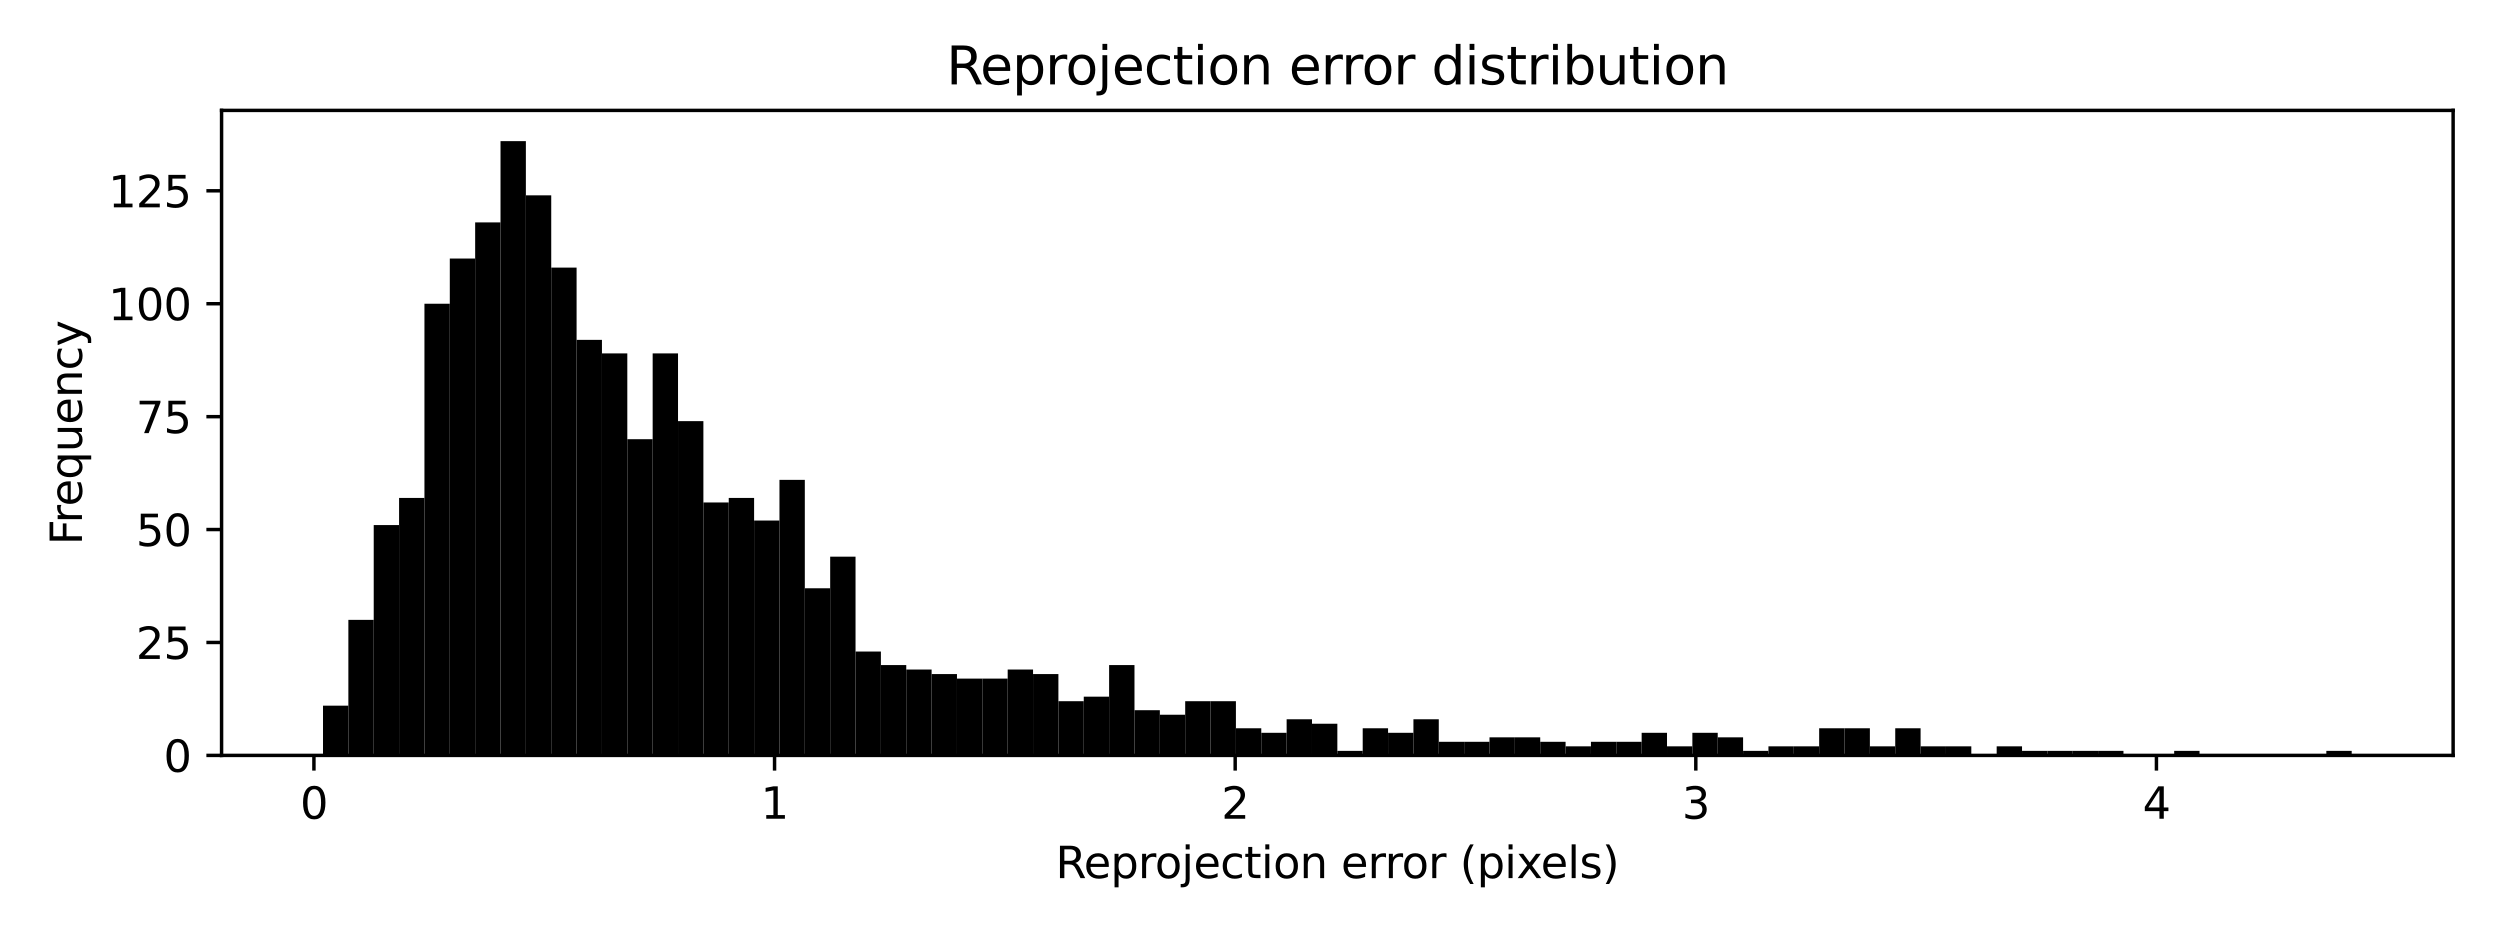 <?xml version="1.0" encoding="utf-8" standalone="no"?>
<!DOCTYPE svg PUBLIC "-//W3C//DTD SVG 1.1//EN"
  "http://www.w3.org/Graphics/SVG/1.1/DTD/svg11.dtd">
<svg height="216pt" version="1.1" viewBox="0 0 576 216" width="576pt" xmlns="http://www.w3.org/2000/svg" xmlns:xlink="http://www.w3.org/1999/xlink">
 <defs>
  <style type="text/css">*{stroke-linecap:butt;stroke-linejoin:round;}</style>
 </defs>
 <g id="figure_1">
  <g id="patch_1">
   <path d="M 0 216 
L 576 216 
L 576 0 
L 0 0 
z
" style="fill:#ffffff;"/>
  </g>
  <g id="axes_1">
   <g id="patch_2">
    <path d="M 51.05 174.04 
L 565.2 174.04 
L 565.2 25.44 
L 51.05 25.44 
z
" style="fill:#ffffff;"/>
   </g>
   <g id="patch_3">
    <path clip-path="url(#pcab290ad74)" d="M 74.42 174.04 
L 80.263 174.04 
L 80.263 162.593 
L 74.42 162.593 
z
"/>
   </g>
   <g id="patch_4">
    <path clip-path="url(#pcab290ad74)" d="M 80.263 174.04 
L 86.106 174.04 
L 86.106 142.822 
L 80.263 142.822 
z
"/>
   </g>
   <g id="patch_5">
    <path clip-path="url(#pcab290ad74)" d="M 86.106 174.04 
L 91.948 174.04 
L 91.948 120.969 
L 86.106 120.969 
z
"/>
   </g>
   <g id="patch_6">
    <path clip-path="url(#pcab290ad74)" d="M 91.948 174.04 
L 97.791 174.04 
L 97.791 114.725 
L 91.948 114.725 
z
"/>
   </g>
   <g id="patch_7">
    <path clip-path="url(#pcab290ad74)" d="M 97.791 174.04 
L 103.634 174.04 
L 103.634 69.978 
L 97.791 69.978 
z
"/>
   </g>
   <g id="patch_8">
    <path clip-path="url(#pcab290ad74)" d="M 103.634 174.04 
L 109.476 174.04 
L 109.476 59.572 
L 103.634 59.572 
z
"/>
   </g>
   <g id="patch_9">
    <path clip-path="url(#pcab290ad74)" d="M 109.476 174.04 
L 115.319 174.04 
L 115.319 51.247 
L 109.476 51.247 
z
"/>
   </g>
   <g id="patch_10">
    <path clip-path="url(#pcab290ad74)" d="M 115.319 174.04 
L 121.161 174.04 
L 121.161 32.516 
L 115.319 32.516 
z
"/>
   </g>
   <g id="patch_11">
    <path clip-path="url(#pcab290ad74)" d="M 121.161 174.04 
L 127.004 174.04 
L 127.004 45.004 
L 121.161 45.004 
z
"/>
   </g>
   <g id="patch_12">
    <path clip-path="url(#pcab290ad74)" d="M 127.004 174.04 
L 132.847 174.04 
L 132.847 61.653 
L 127.004 61.653 
z
"/>
   </g>
   <g id="patch_13">
    <path clip-path="url(#pcab290ad74)" d="M 132.847 174.04 
L 138.689 174.04 
L 138.689 78.303 
L 132.847 78.303 
z
"/>
   </g>
   <g id="patch_14">
    <path clip-path="url(#pcab290ad74)" d="M 138.689 174.04 
L 144.532 174.04 
L 144.532 81.425 
L 138.689 81.425 
z
"/>
   </g>
   <g id="patch_15">
    <path clip-path="url(#pcab290ad74)" d="M 144.532 174.04 
L 150.374 174.04 
L 150.374 101.197 
L 144.532 101.197 
z
"/>
   </g>
   <g id="patch_16">
    <path clip-path="url(#pcab290ad74)" d="M 150.374 174.04 
L 156.217 174.04 
L 156.217 81.425 
L 150.374 81.425 
z
"/>
   </g>
   <g id="patch_17">
    <path clip-path="url(#pcab290ad74)" d="M 156.217 174.04 
L 162.06 174.04 
L 162.06 97.034 
L 156.217 97.034 
z
"/>
   </g>
   <g id="patch_18">
    <path clip-path="url(#pcab290ad74)" d="M 162.06 174.04 
L 167.902 174.04 
L 167.902 115.765 
L 162.06 115.765 
z
"/>
   </g>
   <g id="patch_19">
    <path clip-path="url(#pcab290ad74)" d="M 167.902 174.04 
L 173.745 174.04 
L 173.745 114.725 
L 167.902 114.725 
z
"/>
   </g>
   <g id="patch_20">
    <path clip-path="url(#pcab290ad74)" d="M 173.745 174.04 
L 179.588 174.04 
L 179.588 119.928 
L 173.745 119.928 
z
"/>
   </g>
   <g id="patch_21">
    <path clip-path="url(#pcab290ad74)" d="M 179.588 174.04 
L 185.43 174.04 
L 185.43 110.562 
L 179.588 110.562 
z
"/>
   </g>
   <g id="patch_22">
    <path clip-path="url(#pcab290ad74)" d="M 185.43 174.04 
L 191.273 174.04 
L 191.273 135.537 
L 185.43 135.537 
z
"/>
   </g>
   <g id="patch_23">
    <path clip-path="url(#pcab290ad74)" d="M 191.273 174.04 
L 197.115 174.04 
L 197.115 128.253 
L 191.273 128.253 
z
"/>
   </g>
   <g id="patch_24">
    <path clip-path="url(#pcab290ad74)" d="M 197.115 174.04 
L 202.958 174.04 
L 202.958 150.106 
L 197.115 150.106 
z
"/>
   </g>
   <g id="patch_25">
    <path clip-path="url(#pcab290ad74)" d="M 202.958 174.04 
L 208.801 174.04 
L 208.801 153.228 
L 202.958 153.228 
z
"/>
   </g>
   <g id="patch_26">
    <path clip-path="url(#pcab290ad74)" d="M 208.801 174.04 
L 214.643 174.04 
L 214.643 154.268 
L 208.801 154.268 
z
"/>
   </g>
   <g id="patch_27">
    <path clip-path="url(#pcab290ad74)" d="M 214.643 174.04 
L 220.486 174.04 
L 220.486 155.309 
L 214.643 155.309 
z
"/>
   </g>
   <g id="patch_28">
    <path clip-path="url(#pcab290ad74)" d="M 220.486 174.04 
L 226.328 174.04 
L 226.328 156.35 
L 220.486 156.35 
z
"/>
   </g>
   <g id="patch_29">
    <path clip-path="url(#pcab290ad74)" d="M 226.328 174.04 
L 232.171 174.04 
L 232.171 156.35 
L 226.328 156.35 
z
"/>
   </g>
   <g id="patch_30">
    <path clip-path="url(#pcab290ad74)" d="M 232.171 174.04 
L 238.014 174.04 
L 238.014 154.268 
L 232.171 154.268 
z
"/>
   </g>
   <g id="patch_31">
    <path clip-path="url(#pcab290ad74)" d="M 238.014 174.04 
L 243.856 174.04 
L 243.856 155.309 
L 238.014 155.309 
z
"/>
   </g>
   <g id="patch_32">
    <path clip-path="url(#pcab290ad74)" d="M 243.856 174.04 
L 249.699 174.04 
L 249.699 161.553 
L 243.856 161.553 
z
"/>
   </g>
   <g id="patch_33">
    <path clip-path="url(#pcab290ad74)" d="M 249.699 174.04 
L 255.541 174.04 
L 255.541 160.512 
L 249.699 160.512 
z
"/>
   </g>
   <g id="patch_34">
    <path clip-path="url(#pcab290ad74)" d="M 255.541 174.04 
L 261.384 174.04 
L 261.384 153.228 
L 255.541 153.228 
z
"/>
   </g>
   <g id="patch_35">
    <path clip-path="url(#pcab290ad74)" d="M 261.384 174.04 
L 267.227 174.04 
L 267.227 163.634 
L 261.384 163.634 
z
"/>
   </g>
   <g id="patch_36">
    <path clip-path="url(#pcab290ad74)" d="M 267.227 174.04 
L 273.069 174.04 
L 273.069 164.674 
L 267.227 164.674 
z
"/>
   </g>
   <g id="patch_37">
    <path clip-path="url(#pcab290ad74)" d="M 273.069 174.04 
L 278.912 174.04 
L 278.912 161.553 
L 273.069 161.553 
z
"/>
   </g>
   <g id="patch_38">
    <path clip-path="url(#pcab290ad74)" d="M 278.912 174.04 
L 284.755 174.04 
L 284.755 161.553 
L 278.912 161.553 
z
"/>
   </g>
   <g id="patch_39">
    <path clip-path="url(#pcab290ad74)" d="M 284.755 174.04 
L 290.597 174.04 
L 290.597 167.796 
L 284.755 167.796 
z
"/>
   </g>
   <g id="patch_40">
    <path clip-path="url(#pcab290ad74)" d="M 290.597 174.04 
L 296.44 174.04 
L 296.44 168.837 
L 290.597 168.837 
z
"/>
   </g>
   <g id="patch_41">
    <path clip-path="url(#pcab290ad74)" d="M 296.44 174.04 
L 302.282 174.04 
L 302.282 165.715 
L 296.44 165.715 
z
"/>
   </g>
   <g id="patch_42">
    <path clip-path="url(#pcab290ad74)" d="M 302.282 174.04 
L 308.125 174.04 
L 308.125 166.756 
L 302.282 166.756 
z
"/>
   </g>
   <g id="patch_43">
    <path clip-path="url(#pcab290ad74)" d="M 308.125 174.04 
L 313.968 174.04 
L 313.968 172.999 
L 308.125 172.999 
z
"/>
   </g>
   <g id="patch_44">
    <path clip-path="url(#pcab290ad74)" d="M 313.968 174.04 
L 319.81 174.04 
L 319.81 167.796 
L 313.968 167.796 
z
"/>
   </g>
   <g id="patch_45">
    <path clip-path="url(#pcab290ad74)" d="M 319.81 174.04 
L 325.653 174.04 
L 325.653 168.837 
L 319.81 168.837 
z
"/>
   </g>
   <g id="patch_46">
    <path clip-path="url(#pcab290ad74)" d="M 325.653 174.04 
L 331.495 174.04 
L 331.495 165.715 
L 325.653 165.715 
z
"/>
   </g>
   <g id="patch_47">
    <path clip-path="url(#pcab290ad74)" d="M 331.495 174.04 
L 337.338 174.04 
L 337.338 170.918 
L 331.495 170.918 
z
"/>
   </g>
   <g id="patch_48">
    <path clip-path="url(#pcab290ad74)" d="M 337.338 174.04 
L 343.181 174.04 
L 343.181 170.918 
L 337.338 170.918 
z
"/>
   </g>
   <g id="patch_49">
    <path clip-path="url(#pcab290ad74)" d="M 343.181 174.04 
L 349.023 174.04 
L 349.023 169.878 
L 343.181 169.878 
z
"/>
   </g>
   <g id="patch_50">
    <path clip-path="url(#pcab290ad74)" d="M 349.023 174.04 
L 354.866 174.04 
L 354.866 169.878 
L 349.023 169.878 
z
"/>
   </g>
   <g id="patch_51">
    <path clip-path="url(#pcab290ad74)" d="M 354.866 174.04 
L 360.709 174.04 
L 360.709 170.918 
L 354.866 170.918 
z
"/>
   </g>
   <g id="patch_52">
    <path clip-path="url(#pcab290ad74)" d="M 360.709 174.04 
L 366.551 174.04 
L 366.551 171.959 
L 360.709 171.959 
z
"/>
   </g>
   <g id="patch_53">
    <path clip-path="url(#pcab290ad74)" d="M 366.551 174.04 
L 372.394 174.04 
L 372.394 170.918 
L 366.551 170.918 
z
"/>
   </g>
   <g id="patch_54">
    <path clip-path="url(#pcab290ad74)" d="M 372.394 174.04 
L 378.236 174.04 
L 378.236 170.918 
L 372.394 170.918 
z
"/>
   </g>
   <g id="patch_55">
    <path clip-path="url(#pcab290ad74)" d="M 378.236 174.04 
L 384.079 174.04 
L 384.079 168.837 
L 378.236 168.837 
z
"/>
   </g>
   <g id="patch_56">
    <path clip-path="url(#pcab290ad74)" d="M 384.079 174.04 
L 389.922 174.04 
L 389.922 171.959 
L 384.079 171.959 
z
"/>
   </g>
   <g id="patch_57">
    <path clip-path="url(#pcab290ad74)" d="M 389.922 174.04 
L 395.764 174.04 
L 395.764 168.837 
L 389.922 168.837 
z
"/>
   </g>
   <g id="patch_58">
    <path clip-path="url(#pcab290ad74)" d="M 395.764 174.04 
L 401.607 174.04 
L 401.607 169.878 
L 395.764 169.878 
z
"/>
   </g>
   <g id="patch_59">
    <path clip-path="url(#pcab290ad74)" d="M 401.607 174.04 
L 407.449 174.04 
L 407.449 172.999 
L 401.607 172.999 
z
"/>
   </g>
   <g id="patch_60">
    <path clip-path="url(#pcab290ad74)" d="M 407.449 174.04 
L 413.292 174.04 
L 413.292 171.959 
L 407.449 171.959 
z
"/>
   </g>
   <g id="patch_61">
    <path clip-path="url(#pcab290ad74)" d="M 413.292 174.04 
L 419.135 174.04 
L 419.135 171.959 
L 413.292 171.959 
z
"/>
   </g>
   <g id="patch_62">
    <path clip-path="url(#pcab290ad74)" d="M 419.135 174.04 
L 424.977 174.04 
L 424.977 167.796 
L 419.135 167.796 
z
"/>
   </g>
   <g id="patch_63">
    <path clip-path="url(#pcab290ad74)" d="M 424.977 174.04 
L 430.82 174.04 
L 430.82 167.796 
L 424.977 167.796 
z
"/>
   </g>
   <g id="patch_64">
    <path clip-path="url(#pcab290ad74)" d="M 430.82 174.04 
L 436.663 174.04 
L 436.663 171.959 
L 430.82 171.959 
z
"/>
   </g>
   <g id="patch_65">
    <path clip-path="url(#pcab290ad74)" d="M 436.663 174.04 
L 442.505 174.04 
L 442.505 167.796 
L 436.663 167.796 
z
"/>
   </g>
   <g id="patch_66">
    <path clip-path="url(#pcab290ad74)" d="M 442.505 174.04 
L 448.348 174.04 
L 448.348 171.959 
L 442.505 171.959 
z
"/>
   </g>
   <g id="patch_67">
    <path clip-path="url(#pcab290ad74)" d="M 448.348 174.04 
L 454.19 174.04 
L 454.19 171.959 
L 448.348 171.959 
z
"/>
   </g>
   <g id="patch_68">
    <path clip-path="url(#pcab290ad74)" d="M 454.19 174.04 
L 460.033 174.04 
L 460.033 174.04 
L 454.19 174.04 
z
"/>
   </g>
   <g id="patch_69">
    <path clip-path="url(#pcab290ad74)" d="M 460.033 174.04 
L 465.876 174.04 
L 465.876 171.959 
L 460.033 171.959 
z
"/>
   </g>
   <g id="patch_70">
    <path clip-path="url(#pcab290ad74)" d="M 465.876 174.04 
L 471.718 174.04 
L 471.718 172.999 
L 465.876 172.999 
z
"/>
   </g>
   <g id="patch_71">
    <path clip-path="url(#pcab290ad74)" d="M 471.718 174.04 
L 477.561 174.04 
L 477.561 172.999 
L 471.718 172.999 
z
"/>
   </g>
   <g id="patch_72">
    <path clip-path="url(#pcab290ad74)" d="M 477.561 174.04 
L 483.403 174.04 
L 483.403 172.999 
L 477.561 172.999 
z
"/>
   </g>
   <g id="patch_73">
    <path clip-path="url(#pcab290ad74)" d="M 483.403 174.04 
L 489.246 174.04 
L 489.246 172.999 
L 483.403 172.999 
z
"/>
   </g>
   <g id="patch_74">
    <path clip-path="url(#pcab290ad74)" d="M 489.246 174.04 
L 495.089 174.04 
L 495.089 174.04 
L 489.246 174.04 
z
"/>
   </g>
   <g id="patch_75">
    <path clip-path="url(#pcab290ad74)" d="M 495.089 174.04 
L 500.931 174.04 
L 500.931 174.04 
L 495.089 174.04 
z
"/>
   </g>
   <g id="patch_76">
    <path clip-path="url(#pcab290ad74)" d="M 500.931 174.04 
L 506.774 174.04 
L 506.774 172.999 
L 500.931 172.999 
z
"/>
   </g>
   <g id="patch_77">
    <path clip-path="url(#pcab290ad74)" d="M 506.774 174.04 
L 512.616 174.04 
L 512.616 174.04 
L 506.774 174.04 
z
"/>
   </g>
   <g id="patch_78">
    <path clip-path="url(#pcab290ad74)" d="M 512.616 174.04 
L 518.459 174.04 
L 518.459 174.04 
L 512.616 174.04 
z
"/>
   </g>
   <g id="patch_79">
    <path clip-path="url(#pcab290ad74)" d="M 518.459 174.04 
L 524.302 174.04 
L 524.302 174.04 
L 518.459 174.04 
z
"/>
   </g>
   <g id="patch_80">
    <path clip-path="url(#pcab290ad74)" d="M 524.302 174.04 
L 530.144 174.04 
L 530.144 174.04 
L 524.302 174.04 
z
"/>
   </g>
   <g id="patch_81">
    <path clip-path="url(#pcab290ad74)" d="M 530.144 174.04 
L 535.987 174.04 
L 535.987 174.04 
L 530.144 174.04 
z
"/>
   </g>
   <g id="patch_82">
    <path clip-path="url(#pcab290ad74)" d="M 535.987 174.04 
L 541.83 174.04 
L 541.83 172.999 
L 535.987 172.999 
z
"/>
   </g>
   <g id="matplotlib.axis_1">
    <g id="xtick_1">
     <g id="line2d_1">
      <defs>
       <path d="M 0 0 
L 0 3.5 
" id="m3a5a52b50b" style="stroke:#000000;stroke-width:0.8;"/>
      </defs>
      <g>
       <use style="stroke:#000000;stroke-width:0.8;" x="72.328" xlink:href="#m3a5a52b50b" y="174.04"/>
      </g>
     </g>
     <g id="text_1">
      <!-- 0 -->
      <g transform="translate(69.147 188.638)scale(0.1 -0.1)">
       <defs>
        <path d="M 2034 4250 
Q 1547 4250 1301 3770 
Q 1056 3291 1056 2328 
Q 1056 1369 1301 889 
Q 1547 409 2034 409 
Q 2525 409 2770 889 
Q 3016 1369 3016 2328 
Q 3016 3291 2770 3770 
Q 2525 4250 2034 4250 
z
M 2034 4750 
Q 2819 4750 3233 4129 
Q 3647 3509 3647 2328 
Q 3647 1150 3233 529 
Q 2819 -91 2034 -91 
Q 1250 -91 836 529 
Q 422 1150 422 2328 
Q 422 3509 836 4129 
Q 1250 4750 2034 4750 
z
" id="DejaVuSans-30" transform="scale(0.016)"/>
       </defs>
       <use xlink:href="#DejaVuSans-30"/>
      </g>
     </g>
    </g>
    <g id="xtick_2">
     <g id="line2d_2">
      <g>
       <use style="stroke:#000000;stroke-width:0.8;" x="178.457" xlink:href="#m3a5a52b50b" y="174.04"/>
      </g>
     </g>
     <g id="text_2">
      <!-- 1 -->
      <g transform="translate(175.275 188.638)scale(0.1 -0.1)">
       <defs>
        <path d="M 794 531 
L 1825 531 
L 1825 4091 
L 703 3866 
L 703 4441 
L 1819 4666 
L 2450 4666 
L 2450 531 
L 3481 531 
L 3481 0 
L 794 0 
L 794 531 
z
" id="DejaVuSans-31" transform="scale(0.016)"/>
       </defs>
       <use xlink:href="#DejaVuSans-31"/>
      </g>
     </g>
    </g>
    <g id="xtick_3">
     <g id="line2d_3">
      <g>
       <use style="stroke:#000000;stroke-width:0.8;" x="284.585" xlink:href="#m3a5a52b50b" y="174.04"/>
      </g>
     </g>
     <g id="text_3">
      <!-- 2 -->
      <g transform="translate(281.404 188.638)scale(0.1 -0.1)">
       <defs>
        <path d="M 1228 531 
L 3431 531 
L 3431 0 
L 469 0 
L 469 531 
Q 828 903 1448 1529 
Q 2069 2156 2228 2338 
Q 2531 2678 2651 2914 
Q 2772 3150 2772 3378 
Q 2772 3750 2511 3984 
Q 2250 4219 1831 4219 
Q 1534 4219 1204 4116 
Q 875 4013 500 3803 
L 500 4441 
Q 881 4594 1212 4672 
Q 1544 4750 1819 4750 
Q 2544 4750 2975 4387 
Q 3406 4025 3406 3419 
Q 3406 3131 3298 2873 
Q 3191 2616 2906 2266 
Q 2828 2175 2409 1742 
Q 1991 1309 1228 531 
z
" id="DejaVuSans-32" transform="scale(0.016)"/>
       </defs>
       <use xlink:href="#DejaVuSans-32"/>
      </g>
     </g>
    </g>
    <g id="xtick_4">
     <g id="line2d_4">
      <g>
       <use style="stroke:#000000;stroke-width:0.8;" x="390.714" xlink:href="#m3a5a52b50b" y="174.04"/>
      </g>
     </g>
     <g id="text_4">
      <!-- 3 -->
      <g transform="translate(387.533 188.638)scale(0.1 -0.1)">
       <defs>
        <path d="M 2597 2516 
Q 3050 2419 3304 2112 
Q 3559 1806 3559 1356 
Q 3559 666 3084 287 
Q 2609 -91 1734 -91 
Q 1441 -91 1130 -33 
Q 819 25 488 141 
L 488 750 
Q 750 597 1062 519 
Q 1375 441 1716 441 
Q 2309 441 2620 675 
Q 2931 909 2931 1356 
Q 2931 1769 2642 2001 
Q 2353 2234 1838 2234 
L 1294 2234 
L 1294 2753 
L 1863 2753 
Q 2328 2753 2575 2939 
Q 2822 3125 2822 3475 
Q 2822 3834 2567 4026 
Q 2313 4219 1838 4219 
Q 1578 4219 1281 4162 
Q 984 4106 628 3988 
L 628 4550 
Q 988 4650 1302 4700 
Q 1616 4750 1894 4750 
Q 2613 4750 3031 4423 
Q 3450 4097 3450 3541 
Q 3450 3153 3228 2886 
Q 3006 2619 2597 2516 
z
" id="DejaVuSans-33" transform="scale(0.016)"/>
       </defs>
       <use xlink:href="#DejaVuSans-33"/>
      </g>
     </g>
    </g>
    <g id="xtick_5">
     <g id="line2d_5">
      <g>
       <use style="stroke:#000000;stroke-width:0.8;" x="496.843" xlink:href="#m3a5a52b50b" y="174.04"/>
      </g>
     </g>
     <g id="text_5">
      <!-- 4 -->
      <g transform="translate(493.662 188.638)scale(0.1 -0.1)">
       <defs>
        <path d="M 2419 4116 
L 825 1625 
L 2419 1625 
L 2419 4116 
z
M 2253 4666 
L 3047 4666 
L 3047 1625 
L 3713 1625 
L 3713 1100 
L 3047 1100 
L 3047 0 
L 2419 0 
L 2419 1100 
L 313 1100 
L 313 1709 
L 2253 4666 
z
" id="DejaVuSans-34" transform="scale(0.016)"/>
       </defs>
       <use xlink:href="#DejaVuSans-34"/>
      </g>
     </g>
    </g>
    <g id="text_6">
     <!-- Reprojection error (pixels) -->
     <g transform="translate(243.212 202.317)scale(0.1 -0.1)">
      <defs>
       <path d="M 2841 2188 
Q 3044 2119 3236 1894 
Q 3428 1669 3622 1275 
L 4263 0 
L 3584 0 
L 2988 1197 
Q 2756 1666 2539 1819 
Q 2322 1972 1947 1972 
L 1259 1972 
L 1259 0 
L 628 0 
L 628 4666 
L 2053 4666 
Q 2853 4666 3247 4331 
Q 3641 3997 3641 3322 
Q 3641 2881 3436 2590 
Q 3231 2300 2841 2188 
z
M 1259 4147 
L 1259 2491 
L 2053 2491 
Q 2509 2491 2742 2702 
Q 2975 2913 2975 3322 
Q 2975 3731 2742 3939 
Q 2509 4147 2053 4147 
L 1259 4147 
z
" id="DejaVuSans-52" transform="scale(0.016)"/>
       <path d="M 3597 1894 
L 3597 1613 
L 953 1613 
Q 991 1019 1311 708 
Q 1631 397 2203 397 
Q 2534 397 2845 478 
Q 3156 559 3463 722 
L 3463 178 
Q 3153 47 2828 -22 
Q 2503 -91 2169 -91 
Q 1331 -91 842 396 
Q 353 884 353 1716 
Q 353 2575 817 3079 
Q 1281 3584 2069 3584 
Q 2775 3584 3186 3129 
Q 3597 2675 3597 1894 
z
M 3022 2063 
Q 3016 2534 2758 2815 
Q 2500 3097 2075 3097 
Q 1594 3097 1305 2825 
Q 1016 2553 972 2059 
L 3022 2063 
z
" id="DejaVuSans-65" transform="scale(0.016)"/>
       <path d="M 1159 525 
L 1159 -1331 
L 581 -1331 
L 581 3500 
L 1159 3500 
L 1159 2969 
Q 1341 3281 1617 3432 
Q 1894 3584 2278 3584 
Q 2916 3584 3314 3078 
Q 3713 2572 3713 1747 
Q 3713 922 3314 415 
Q 2916 -91 2278 -91 
Q 1894 -91 1617 61 
Q 1341 213 1159 525 
z
M 3116 1747 
Q 3116 2381 2855 2742 
Q 2594 3103 2138 3103 
Q 1681 3103 1420 2742 
Q 1159 2381 1159 1747 
Q 1159 1113 1420 752 
Q 1681 391 2138 391 
Q 2594 391 2855 752 
Q 3116 1113 3116 1747 
z
" id="DejaVuSans-70" transform="scale(0.016)"/>
       <path d="M 2631 2963 
Q 2534 3019 2420 3045 
Q 2306 3072 2169 3072 
Q 1681 3072 1420 2755 
Q 1159 2438 1159 1844 
L 1159 0 
L 581 0 
L 581 3500 
L 1159 3500 
L 1159 2956 
Q 1341 3275 1631 3429 
Q 1922 3584 2338 3584 
Q 2397 3584 2469 3576 
Q 2541 3569 2628 3553 
L 2631 2963 
z
" id="DejaVuSans-72" transform="scale(0.016)"/>
       <path d="M 1959 3097 
Q 1497 3097 1228 2736 
Q 959 2375 959 1747 
Q 959 1119 1226 758 
Q 1494 397 1959 397 
Q 2419 397 2687 759 
Q 2956 1122 2956 1747 
Q 2956 2369 2687 2733 
Q 2419 3097 1959 3097 
z
M 1959 3584 
Q 2709 3584 3137 3096 
Q 3566 2609 3566 1747 
Q 3566 888 3137 398 
Q 2709 -91 1959 -91 
Q 1206 -91 779 398 
Q 353 888 353 1747 
Q 353 2609 779 3096 
Q 1206 3584 1959 3584 
z
" id="DejaVuSans-6f" transform="scale(0.016)"/>
       <path d="M 603 3500 
L 1178 3500 
L 1178 -63 
Q 1178 -731 923 -1031 
Q 669 -1331 103 -1331 
L -116 -1331 
L -116 -844 
L 38 -844 
Q 366 -844 484 -692 
Q 603 -541 603 -63 
L 603 3500 
z
M 603 4863 
L 1178 4863 
L 1178 4134 
L 603 4134 
L 603 4863 
z
" id="DejaVuSans-6a" transform="scale(0.016)"/>
       <path d="M 3122 3366 
L 3122 2828 
Q 2878 2963 2633 3030 
Q 2388 3097 2138 3097 
Q 1578 3097 1268 2742 
Q 959 2388 959 1747 
Q 959 1106 1268 751 
Q 1578 397 2138 397 
Q 2388 397 2633 464 
Q 2878 531 3122 666 
L 3122 134 
Q 2881 22 2623 -34 
Q 2366 -91 2075 -91 
Q 1284 -91 818 406 
Q 353 903 353 1747 
Q 353 2603 823 3093 
Q 1294 3584 2113 3584 
Q 2378 3584 2631 3529 
Q 2884 3475 3122 3366 
z
" id="DejaVuSans-63" transform="scale(0.016)"/>
       <path d="M 1172 4494 
L 1172 3500 
L 2356 3500 
L 2356 3053 
L 1172 3053 
L 1172 1153 
Q 1172 725 1289 603 
Q 1406 481 1766 481 
L 2356 481 
L 2356 0 
L 1766 0 
Q 1100 0 847 248 
Q 594 497 594 1153 
L 594 3053 
L 172 3053 
L 172 3500 
L 594 3500 
L 594 4494 
L 1172 4494 
z
" id="DejaVuSans-74" transform="scale(0.016)"/>
       <path d="M 603 3500 
L 1178 3500 
L 1178 0 
L 603 0 
L 603 3500 
z
M 603 4863 
L 1178 4863 
L 1178 4134 
L 603 4134 
L 603 4863 
z
" id="DejaVuSans-69" transform="scale(0.016)"/>
       <path d="M 3513 2113 
L 3513 0 
L 2938 0 
L 2938 2094 
Q 2938 2591 2744 2837 
Q 2550 3084 2163 3084 
Q 1697 3084 1428 2787 
Q 1159 2491 1159 1978 
L 1159 0 
L 581 0 
L 581 3500 
L 1159 3500 
L 1159 2956 
Q 1366 3272 1645 3428 
Q 1925 3584 2291 3584 
Q 2894 3584 3203 3211 
Q 3513 2838 3513 2113 
z
" id="DejaVuSans-6e" transform="scale(0.016)"/>
       <path id="DejaVuSans-20" transform="scale(0.016)"/>
       <path d="M 1984 4856 
Q 1566 4138 1362 3434 
Q 1159 2731 1159 2009 
Q 1159 1288 1364 580 
Q 1569 -128 1984 -844 
L 1484 -844 
Q 1016 -109 783 600 
Q 550 1309 550 2009 
Q 550 2706 781 3412 
Q 1013 4119 1484 4856 
L 1984 4856 
z
" id="DejaVuSans-28" transform="scale(0.016)"/>
       <path d="M 3513 3500 
L 2247 1797 
L 3578 0 
L 2900 0 
L 1881 1375 
L 863 0 
L 184 0 
L 1544 1831 
L 300 3500 
L 978 3500 
L 1906 2253 
L 2834 3500 
L 3513 3500 
z
" id="DejaVuSans-78" transform="scale(0.016)"/>
       <path d="M 603 4863 
L 1178 4863 
L 1178 0 
L 603 0 
L 603 4863 
z
" id="DejaVuSans-6c" transform="scale(0.016)"/>
       <path d="M 2834 3397 
L 2834 2853 
Q 2591 2978 2328 3040 
Q 2066 3103 1784 3103 
Q 1356 3103 1142 2972 
Q 928 2841 928 2578 
Q 928 2378 1081 2264 
Q 1234 2150 1697 2047 
L 1894 2003 
Q 2506 1872 2764 1633 
Q 3022 1394 3022 966 
Q 3022 478 2636 193 
Q 2250 -91 1575 -91 
Q 1294 -91 989 -36 
Q 684 19 347 128 
L 347 722 
Q 666 556 975 473 
Q 1284 391 1588 391 
Q 1994 391 2212 530 
Q 2431 669 2431 922 
Q 2431 1156 2273 1281 
Q 2116 1406 1581 1522 
L 1381 1569 
Q 847 1681 609 1914 
Q 372 2147 372 2553 
Q 372 3047 722 3315 
Q 1072 3584 1716 3584 
Q 2034 3584 2315 3537 
Q 2597 3491 2834 3397 
z
" id="DejaVuSans-73" transform="scale(0.016)"/>
       <path d="M 513 4856 
L 1013 4856 
Q 1481 4119 1714 3412 
Q 1947 2706 1947 2009 
Q 1947 1309 1714 600 
Q 1481 -109 1013 -844 
L 513 -844 
Q 928 -128 1133 580 
Q 1338 1288 1338 2009 
Q 1338 2731 1133 3434 
Q 928 4138 513 4856 
z
" id="DejaVuSans-29" transform="scale(0.016)"/>
      </defs>
      <use xlink:href="#DejaVuSans-52"/>
      <use x="64.982" xlink:href="#DejaVuSans-65"/>
      <use x="126.506" xlink:href="#DejaVuSans-70"/>
      <use x="189.982" xlink:href="#DejaVuSans-72"/>
      <use x="228.846" xlink:href="#DejaVuSans-6f"/>
      <use x="290.027" xlink:href="#DejaVuSans-6a"/>
      <use x="317.811" xlink:href="#DejaVuSans-65"/>
      <use x="379.334" xlink:href="#DejaVuSans-63"/>
      <use x="434.314" xlink:href="#DejaVuSans-74"/>
      <use x="473.523" xlink:href="#DejaVuSans-69"/>
      <use x="501.307" xlink:href="#DejaVuSans-6f"/>
      <use x="562.488" xlink:href="#DejaVuSans-6e"/>
      <use x="625.867" xlink:href="#DejaVuSans-20"/>
      <use x="657.654" xlink:href="#DejaVuSans-65"/>
      <use x="719.178" xlink:href="#DejaVuSans-72"/>
      <use x="758.541" xlink:href="#DejaVuSans-72"/>
      <use x="797.404" xlink:href="#DejaVuSans-6f"/>
      <use x="858.586" xlink:href="#DejaVuSans-72"/>
      <use x="899.699" xlink:href="#DejaVuSans-20"/>
      <use x="931.486" xlink:href="#DejaVuSans-28"/>
      <use x="970.5" xlink:href="#DejaVuSans-70"/>
      <use x="1033.977" xlink:href="#DejaVuSans-69"/>
      <use x="1061.76" xlink:href="#DejaVuSans-78"/>
      <use x="1117.814" xlink:href="#DejaVuSans-65"/>
      <use x="1179.338" xlink:href="#DejaVuSans-6c"/>
      <use x="1207.121" xlink:href="#DejaVuSans-73"/>
      <use x="1259.221" xlink:href="#DejaVuSans-29"/>
     </g>
    </g>
   </g>
   <g id="matplotlib.axis_2">
    <g id="ytick_1">
     <g id="line2d_6">
      <defs>
       <path d="M 0 0 
L -3.5 0 
" id="mbf84cc43f8" style="stroke:#000000;stroke-width:0.8;"/>
      </defs>
      <g>
       <use style="stroke:#000000;stroke-width:0.8;" x="51.05" xlink:href="#mbf84cc43f8" y="174.04"/>
      </g>
     </g>
     <g id="text_7">
      <!-- 0 -->
      <g transform="translate(37.688 177.839)scale(0.1 -0.1)">
       <use xlink:href="#DejaVuSans-30"/>
      </g>
     </g>
    </g>
    <g id="ytick_2">
     <g id="line2d_7">
      <g>
       <use style="stroke:#000000;stroke-width:0.8;" x="51.05" xlink:href="#mbf84cc43f8" y="148.025"/>
      </g>
     </g>
     <g id="text_8">
      <!-- 25 -->
      <g transform="translate(31.325 151.824)scale(0.1 -0.1)">
       <defs>
        <path d="M 691 4666 
L 3169 4666 
L 3169 4134 
L 1269 4134 
L 1269 2991 
Q 1406 3038 1543 3061 
Q 1681 3084 1819 3084 
Q 2600 3084 3056 2656 
Q 3513 2228 3513 1497 
Q 3513 744 3044 326 
Q 2575 -91 1722 -91 
Q 1428 -91 1123 -41 
Q 819 9 494 109 
L 494 744 
Q 775 591 1075 516 
Q 1375 441 1709 441 
Q 2250 441 2565 725 
Q 2881 1009 2881 1497 
Q 2881 1984 2565 2268 
Q 2250 2553 1709 2553 
Q 1456 2553 1204 2497 
Q 953 2441 691 2322 
L 691 4666 
z
" id="DejaVuSans-35" transform="scale(0.016)"/>
       </defs>
       <use xlink:href="#DejaVuSans-32"/>
       <use x="63.623" xlink:href="#DejaVuSans-35"/>
      </g>
     </g>
    </g>
    <g id="ytick_3">
     <g id="line2d_8">
      <g>
       <use style="stroke:#000000;stroke-width:0.8;" x="51.05" xlink:href="#mbf84cc43f8" y="122.009"/>
      </g>
     </g>
     <g id="text_9">
      <!-- 50 -->
      <g transform="translate(31.325 125.808)scale(0.1 -0.1)">
       <use xlink:href="#DejaVuSans-35"/>
       <use x="63.623" xlink:href="#DejaVuSans-30"/>
      </g>
     </g>
    </g>
    <g id="ytick_4">
     <g id="line2d_9">
      <g>
       <use style="stroke:#000000;stroke-width:0.8;" x="51.05" xlink:href="#mbf84cc43f8" y="95.994"/>
      </g>
     </g>
     <g id="text_10">
      <!-- 75 -->
      <g transform="translate(31.325 99.793)scale(0.1 -0.1)">
       <defs>
        <path d="M 525 4666 
L 3525 4666 
L 3525 4397 
L 1831 0 
L 1172 0 
L 2766 4134 
L 525 4134 
L 525 4666 
z
" id="DejaVuSans-37" transform="scale(0.016)"/>
       </defs>
       <use xlink:href="#DejaVuSans-37"/>
       <use x="63.623" xlink:href="#DejaVuSans-35"/>
      </g>
     </g>
    </g>
    <g id="ytick_5">
     <g id="line2d_10">
      <g>
       <use style="stroke:#000000;stroke-width:0.8;" x="51.05" xlink:href="#mbf84cc43f8" y="69.978"/>
      </g>
     </g>
     <g id="text_11">
      <!-- 100 -->
      <g transform="translate(24.962 73.778)scale(0.1 -0.1)">
       <use xlink:href="#DejaVuSans-31"/>
       <use x="63.623" xlink:href="#DejaVuSans-30"/>
       <use x="127.246" xlink:href="#DejaVuSans-30"/>
      </g>
     </g>
    </g>
    <g id="ytick_6">
     <g id="line2d_11">
      <g>
       <use style="stroke:#000000;stroke-width:0.8;" x="51.05" xlink:href="#mbf84cc43f8" y="43.963"/>
      </g>
     </g>
     <g id="text_12">
      <!-- 125 -->
      <g transform="translate(24.962 47.762)scale(0.1 -0.1)">
       <use xlink:href="#DejaVuSans-31"/>
       <use x="63.623" xlink:href="#DejaVuSans-32"/>
       <use x="127.246" xlink:href="#DejaVuSans-35"/>
      </g>
     </g>
    </g>
    <g id="text_13">
     <!-- Frequency -->
     <g transform="translate(18.883 125.57)rotate(-90)scale(0.1 -0.1)">
      <defs>
       <path d="M 628 4666 
L 3309 4666 
L 3309 4134 
L 1259 4134 
L 1259 2759 
L 3109 2759 
L 3109 2228 
L 1259 2228 
L 1259 0 
L 628 0 
L 628 4666 
z
" id="DejaVuSans-46" transform="scale(0.016)"/>
       <path d="M 947 1747 
Q 947 1113 1208 752 
Q 1469 391 1925 391 
Q 2381 391 2643 752 
Q 2906 1113 2906 1747 
Q 2906 2381 2643 2742 
Q 2381 3103 1925 3103 
Q 1469 3103 1208 2742 
Q 947 2381 947 1747 
z
M 2906 525 
Q 2725 213 2448 61 
Q 2172 -91 1784 -91 
Q 1150 -91 751 415 
Q 353 922 353 1747 
Q 353 2572 751 3078 
Q 1150 3584 1784 3584 
Q 2172 3584 2448 3432 
Q 2725 3281 2906 2969 
L 2906 3500 
L 3481 3500 
L 3481 -1331 
L 2906 -1331 
L 2906 525 
z
" id="DejaVuSans-71" transform="scale(0.016)"/>
       <path d="M 544 1381 
L 544 3500 
L 1119 3500 
L 1119 1403 
Q 1119 906 1312 657 
Q 1506 409 1894 409 
Q 2359 409 2629 706 
Q 2900 1003 2900 1516 
L 2900 3500 
L 3475 3500 
L 3475 0 
L 2900 0 
L 2900 538 
Q 2691 219 2414 64 
Q 2138 -91 1772 -91 
Q 1169 -91 856 284 
Q 544 659 544 1381 
z
M 1991 3584 
L 1991 3584 
z
" id="DejaVuSans-75" transform="scale(0.016)"/>
       <path d="M 2059 -325 
Q 1816 -950 1584 -1140 
Q 1353 -1331 966 -1331 
L 506 -1331 
L 506 -850 
L 844 -850 
Q 1081 -850 1212 -737 
Q 1344 -625 1503 -206 
L 1606 56 
L 191 3500 
L 800 3500 
L 1894 763 
L 2988 3500 
L 3597 3500 
L 2059 -325 
z
" id="DejaVuSans-79" transform="scale(0.016)"/>
      </defs>
      <use xlink:href="#DejaVuSans-46"/>
      <use x="50.27" xlink:href="#DejaVuSans-72"/>
      <use x="89.133" xlink:href="#DejaVuSans-65"/>
      <use x="150.656" xlink:href="#DejaVuSans-71"/>
      <use x="214.133" xlink:href="#DejaVuSans-75"/>
      <use x="277.512" xlink:href="#DejaVuSans-65"/>
      <use x="339.035" xlink:href="#DejaVuSans-6e"/>
      <use x="402.414" xlink:href="#DejaVuSans-63"/>
      <use x="457.395" xlink:href="#DejaVuSans-79"/>
     </g>
    </g>
   </g>
   <g id="patch_83">
    <path d="M 51.05 174.04 
L 51.05 25.44 
" style="fill:none;stroke:#000000;stroke-linecap:square;stroke-linejoin:miter;stroke-width:0.8;"/>
   </g>
   <g id="patch_84">
    <path d="M 565.2 174.04 
L 565.2 25.44 
" style="fill:none;stroke:#000000;stroke-linecap:square;stroke-linejoin:miter;stroke-width:0.8;"/>
   </g>
   <g id="patch_85">
    <path d="M 51.05 174.04 
L 565.2 174.04 
" style="fill:none;stroke:#000000;stroke-linecap:square;stroke-linejoin:miter;stroke-width:0.8;"/>
   </g>
   <g id="patch_86">
    <path d="M 51.05 25.44 
L 565.2 25.44 
" style="fill:none;stroke:#000000;stroke-linecap:square;stroke-linejoin:miter;stroke-width:0.8;"/>
   </g>
   <g id="text_14">
    <!-- Reprojection error distribution -->
    <g transform="translate(218.043 19.44)scale(0.12 -0.12)">
     <defs>
      <path d="M 2906 2969 
L 2906 4863 
L 3481 4863 
L 3481 0 
L 2906 0 
L 2906 525 
Q 2725 213 2448 61 
Q 2172 -91 1784 -91 
Q 1150 -91 751 415 
Q 353 922 353 1747 
Q 353 2572 751 3078 
Q 1150 3584 1784 3584 
Q 2172 3584 2448 3432 
Q 2725 3281 2906 2969 
z
M 947 1747 
Q 947 1113 1208 752 
Q 1469 391 1925 391 
Q 2381 391 2643 752 
Q 2906 1113 2906 1747 
Q 2906 2381 2643 2742 
Q 2381 3103 1925 3103 
Q 1469 3103 1208 2742 
Q 947 2381 947 1747 
z
" id="DejaVuSans-64" transform="scale(0.016)"/>
      <path d="M 3116 1747 
Q 3116 2381 2855 2742 
Q 2594 3103 2138 3103 
Q 1681 3103 1420 2742 
Q 1159 2381 1159 1747 
Q 1159 1113 1420 752 
Q 1681 391 2138 391 
Q 2594 391 2855 752 
Q 3116 1113 3116 1747 
z
M 1159 2969 
Q 1341 3281 1617 3432 
Q 1894 3584 2278 3584 
Q 2916 3584 3314 3078 
Q 3713 2572 3713 1747 
Q 3713 922 3314 415 
Q 2916 -91 2278 -91 
Q 1894 -91 1617 61 
Q 1341 213 1159 525 
L 1159 0 
L 581 0 
L 581 4863 
L 1159 4863 
L 1159 2969 
z
" id="DejaVuSans-62" transform="scale(0.016)"/>
     </defs>
     <use xlink:href="#DejaVuSans-52"/>
     <use x="64.982" xlink:href="#DejaVuSans-65"/>
     <use x="126.506" xlink:href="#DejaVuSans-70"/>
     <use x="189.982" xlink:href="#DejaVuSans-72"/>
     <use x="228.846" xlink:href="#DejaVuSans-6f"/>
     <use x="290.027" xlink:href="#DejaVuSans-6a"/>
     <use x="317.811" xlink:href="#DejaVuSans-65"/>
     <use x="379.334" xlink:href="#DejaVuSans-63"/>
     <use x="434.314" xlink:href="#DejaVuSans-74"/>
     <use x="473.523" xlink:href="#DejaVuSans-69"/>
     <use x="501.307" xlink:href="#DejaVuSans-6f"/>
     <use x="562.488" xlink:href="#DejaVuSans-6e"/>
     <use x="625.867" xlink:href="#DejaVuSans-20"/>
     <use x="657.654" xlink:href="#DejaVuSans-65"/>
     <use x="719.178" xlink:href="#DejaVuSans-72"/>
     <use x="758.541" xlink:href="#DejaVuSans-72"/>
     <use x="797.404" xlink:href="#DejaVuSans-6f"/>
     <use x="858.586" xlink:href="#DejaVuSans-72"/>
     <use x="899.699" xlink:href="#DejaVuSans-20"/>
     <use x="931.486" xlink:href="#DejaVuSans-64"/>
     <use x="994.963" xlink:href="#DejaVuSans-69"/>
     <use x="1022.746" xlink:href="#DejaVuSans-73"/>
     <use x="1074.846" xlink:href="#DejaVuSans-74"/>
     <use x="1114.055" xlink:href="#DejaVuSans-72"/>
     <use x="1155.168" xlink:href="#DejaVuSans-69"/>
     <use x="1182.951" xlink:href="#DejaVuSans-62"/>
     <use x="1246.428" xlink:href="#DejaVuSans-75"/>
     <use x="1309.807" xlink:href="#DejaVuSans-74"/>
     <use x="1349.016" xlink:href="#DejaVuSans-69"/>
     <use x="1376.799" xlink:href="#DejaVuSans-6f"/>
     <use x="1437.98" xlink:href="#DejaVuSans-6e"/>
    </g>
   </g>
  </g>
 </g>
 <defs>
  <clipPath id="pcab290ad74">
   <rect height="148.6" width="514.15" x="51.05" y="25.44"/>
  </clipPath>
 </defs>
</svg>
